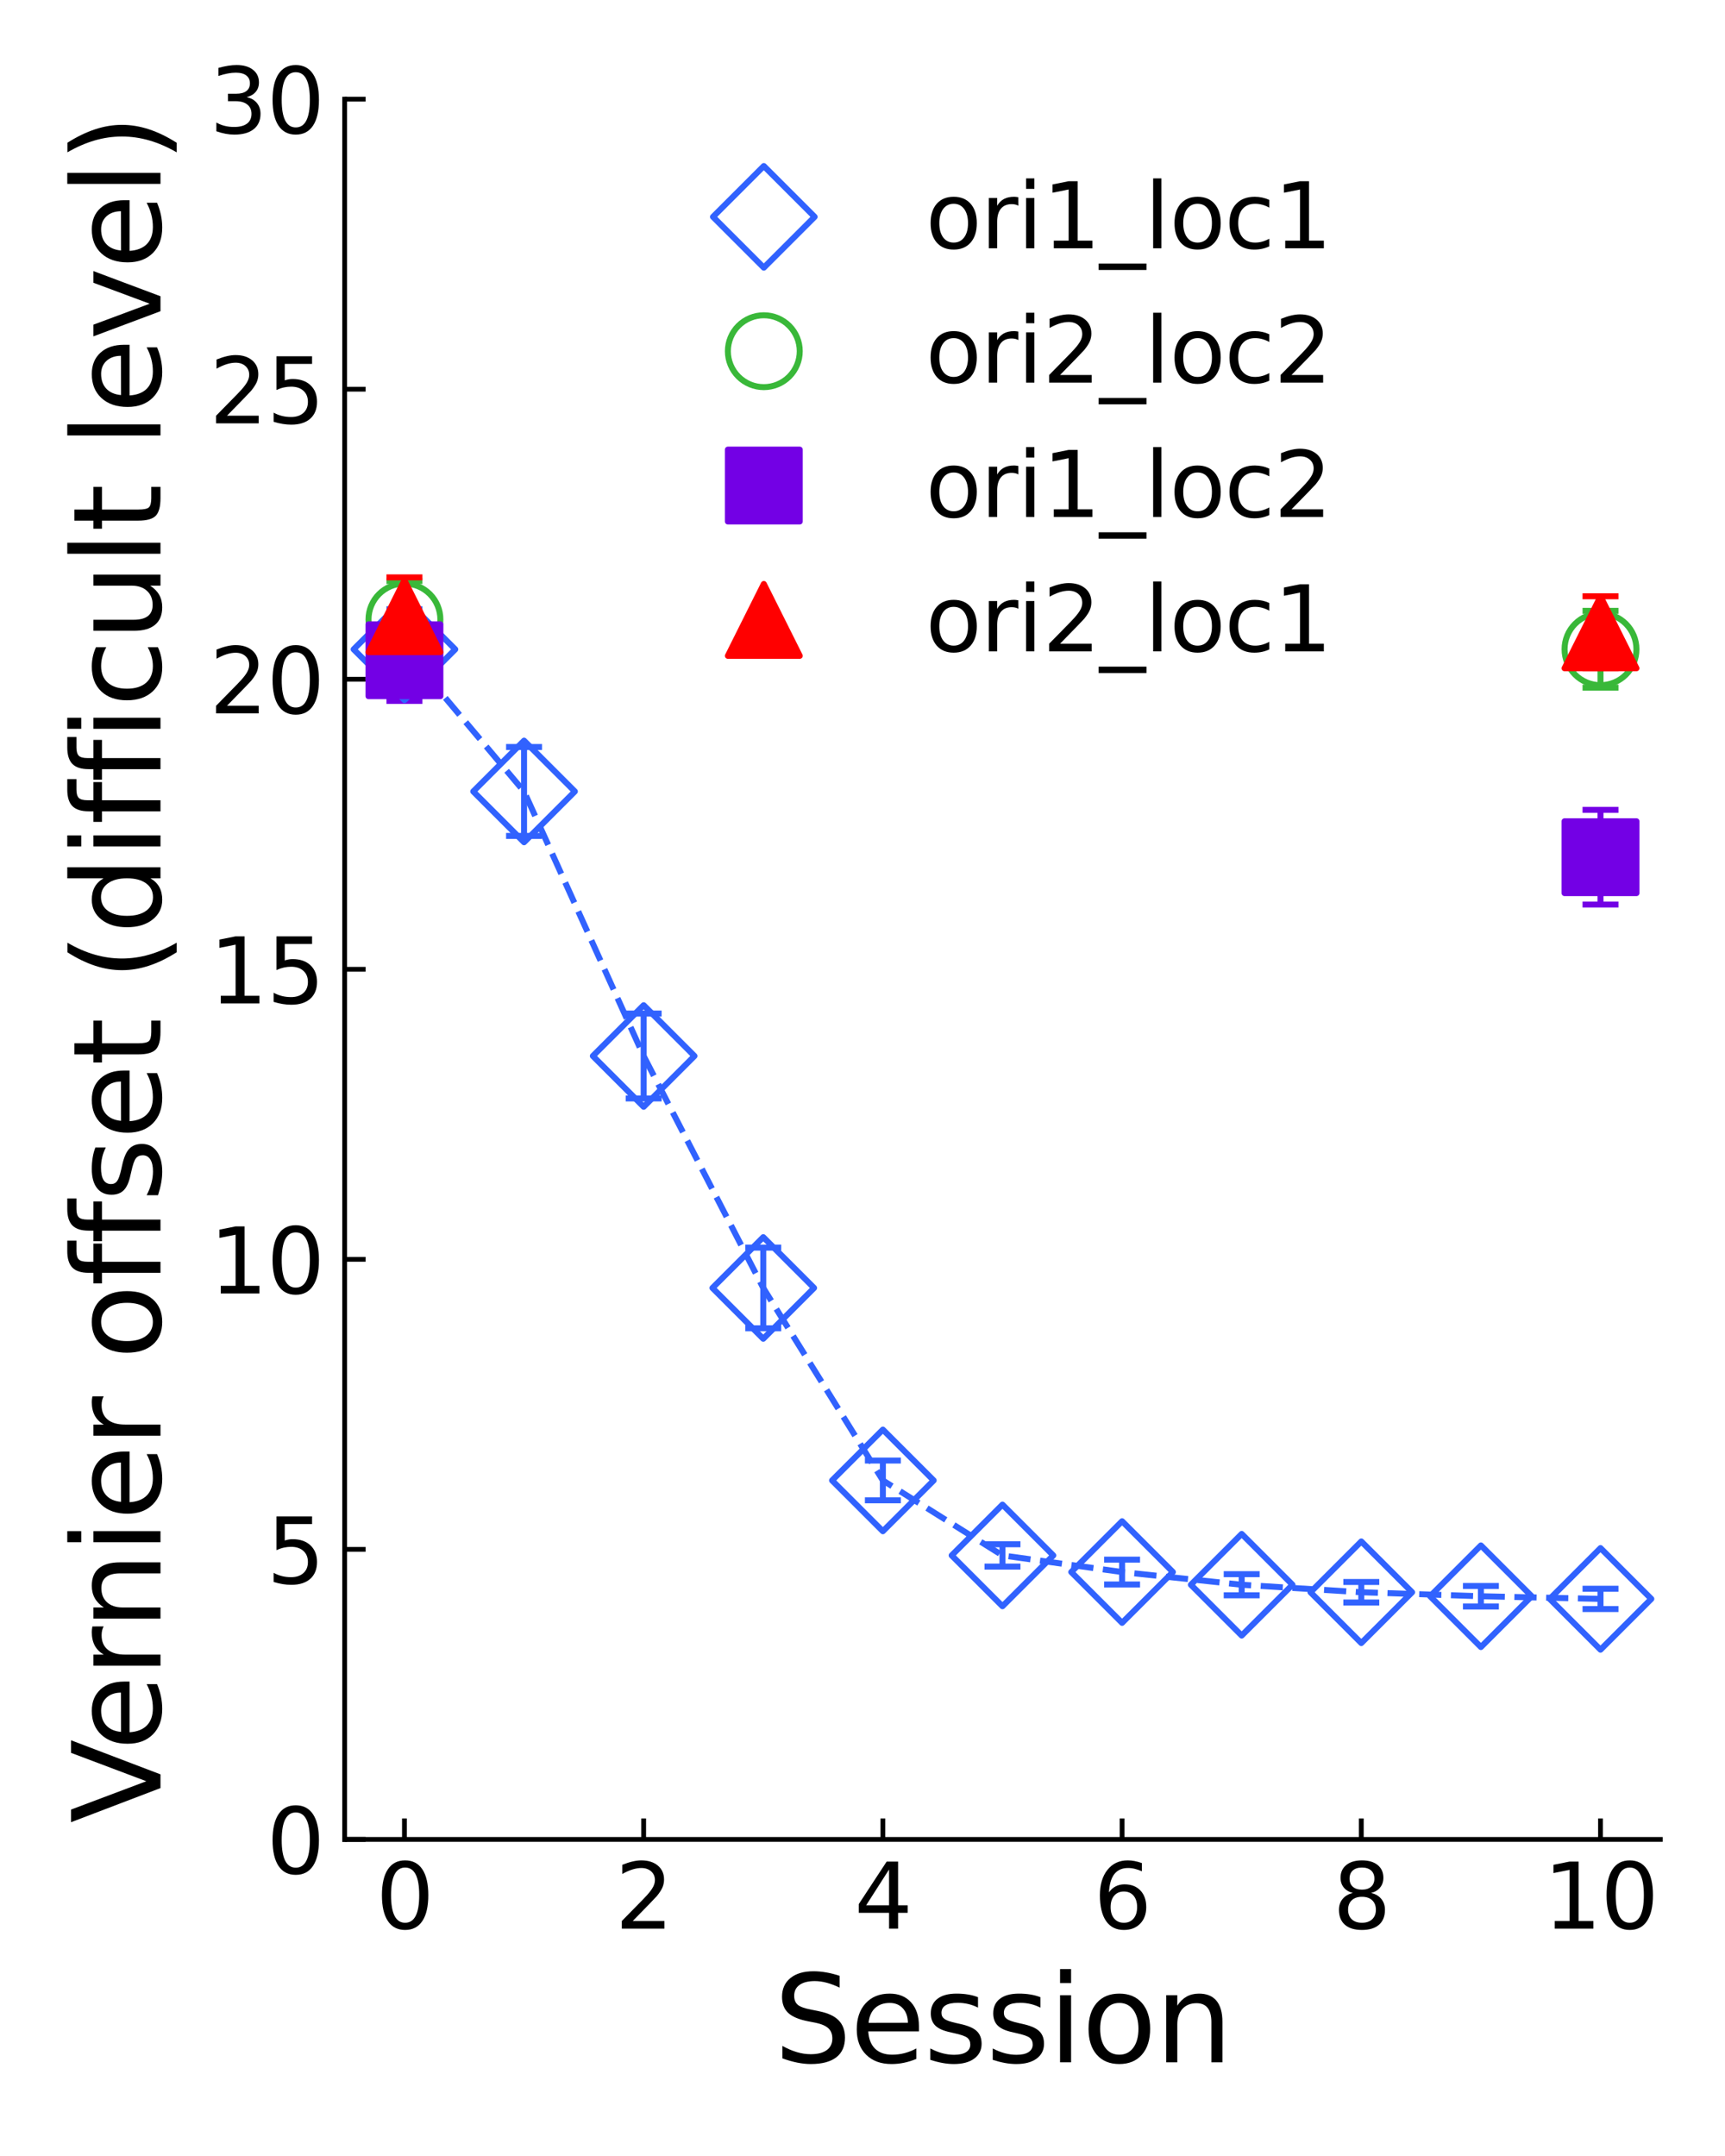 <?xml version="1.0" encoding="utf-8" standalone="no"?>
<!DOCTYPE svg PUBLIC "-//W3C//DTD SVG 1.1//EN"
  "http://www.w3.org/Graphics/SVG/1.1/DTD/svg11.dtd">
<svg xmlns:xlink="http://www.w3.org/1999/xlink" width="288pt" height="360pt" viewBox="0 0 288 360" xmlns="http://www.w3.org/2000/svg" version="1.1">
 <defs>
  <style type="text/css">*{stroke-linejoin: round; stroke-linecap: butt}</style>
 </defs>
 <g id="figure_1">
  <g id="patch_1">
   <path d="M 0 360 
L 288 360 
L 288 0 
L 0 0 
z
" style="fill: #ffffff"/>
  </g>
  <g id="axes_1">
   <g id="patch_2">
    <path d="M 57.54 307.14 
L 277.2 307.14 
L 277.2 16.56 
L 57.54 16.56 
z
" style="fill: #ffffff"/>
   </g>
   <g id="matplotlib.axis_1">
    <g id="xtick_1">
     <g id="line2d_1">
      <defs>
       <path id="m8a599b2b19" d="M 0 0 
L 0 -3.5 
" style="stroke: #000000; stroke-width: 0.8"/>
      </defs>
      <g>
       <use xlink:href="#m8a599b2b19" x="67.525" y="307.14" style="stroke: #000000; stroke-width: 0.8"/>
      </g>
     </g>
     <g id="text_1">
      <!-- 0 -->
      <g transform="translate(62.753 322.038) scale(0.15 -0.15)">
       <defs>
        <path id="DejaVuSans-30" d="M 2034 4250 
Q 1547 4250 1301 3770 
Q 1056 3291 1056 2328 
Q 1056 1369 1301 889 
Q 1547 409 2034 409 
Q 2525 409 2770 889 
Q 3016 1369 3016 2328 
Q 3016 3291 2770 3770 
Q 2525 4250 2034 4250 
z
M 2034 4750 
Q 2819 4750 3233 4129 
Q 3647 3509 3647 2328 
Q 3647 1150 3233 529 
Q 2819 -91 2034 -91 
Q 1250 -91 836 529 
Q 422 1150 422 2328 
Q 422 3509 836 4129 
Q 1250 4750 2034 4750 
z
" transform="scale(0.016)"/>
       </defs>
       <use xlink:href="#DejaVuSans-30"/>
      </g>
     </g>
    </g>
    <g id="xtick_2">
     <g id="line2d_2">
      <g>
       <use xlink:href="#m8a599b2b19" x="107.463" y="307.14" style="stroke: #000000; stroke-width: 0.8"/>
      </g>
     </g>
     <g id="text_2">
      <!-- 2 -->
      <g transform="translate(102.691 322.038) scale(0.15 -0.15)">
       <defs>
        <path id="DejaVuSans-32" d="M 1228 531 
L 3431 531 
L 3431 0 
L 469 0 
L 469 531 
Q 828 903 1448 1529 
Q 2069 2156 2228 2338 
Q 2531 2678 2651 2914 
Q 2772 3150 2772 3378 
Q 2772 3750 2511 3984 
Q 2250 4219 1831 4219 
Q 1534 4219 1204 4116 
Q 875 4013 500 3803 
L 500 4441 
Q 881 4594 1212 4672 
Q 1544 4750 1819 4750 
Q 2544 4750 2975 4387 
Q 3406 4025 3406 3419 
Q 3406 3131 3298 2873 
Q 3191 2616 2906 2266 
Q 2828 2175 2409 1742 
Q 1991 1309 1228 531 
z
" transform="scale(0.016)"/>
       </defs>
       <use xlink:href="#DejaVuSans-32"/>
      </g>
     </g>
    </g>
    <g id="xtick_3">
     <g id="line2d_3">
      <g>
       <use xlink:href="#m8a599b2b19" x="147.401" y="307.14" style="stroke: #000000; stroke-width: 0.8"/>
      </g>
     </g>
     <g id="text_3">
      <!-- 4 -->
      <g transform="translate(142.629 322.038) scale(0.15 -0.15)">
       <defs>
        <path id="DejaVuSans-34" d="M 2419 4116 
L 825 1625 
L 2419 1625 
L 2419 4116 
z
M 2253 4666 
L 3047 4666 
L 3047 1625 
L 3713 1625 
L 3713 1100 
L 3047 1100 
L 3047 0 
L 2419 0 
L 2419 1100 
L 313 1100 
L 313 1709 
L 2253 4666 
z
" transform="scale(0.016)"/>
       </defs>
       <use xlink:href="#DejaVuSans-34"/>
      </g>
     </g>
    </g>
    <g id="xtick_4">
     <g id="line2d_4">
      <g>
       <use xlink:href="#m8a599b2b19" x="187.339" y="307.14" style="stroke: #000000; stroke-width: 0.8"/>
      </g>
     </g>
     <g id="text_4">
      <!-- 6 -->
      <g transform="translate(182.567 322.038) scale(0.15 -0.15)">
       <defs>
        <path id="DejaVuSans-36" d="M 2113 2584 
Q 1688 2584 1439 2293 
Q 1191 2003 1191 1497 
Q 1191 994 1439 701 
Q 1688 409 2113 409 
Q 2538 409 2786 701 
Q 3034 994 3034 1497 
Q 3034 2003 2786 2293 
Q 2538 2584 2113 2584 
z
M 3366 4563 
L 3366 3988 
Q 3128 4100 2886 4159 
Q 2644 4219 2406 4219 
Q 1781 4219 1451 3797 
Q 1122 3375 1075 2522 
Q 1259 2794 1537 2939 
Q 1816 3084 2150 3084 
Q 2853 3084 3261 2657 
Q 3669 2231 3669 1497 
Q 3669 778 3244 343 
Q 2819 -91 2113 -91 
Q 1303 -91 875 529 
Q 447 1150 447 2328 
Q 447 3434 972 4092 
Q 1497 4750 2381 4750 
Q 2619 4750 2861 4703 
Q 3103 4656 3366 4563 
z
" transform="scale(0.016)"/>
       </defs>
       <use xlink:href="#DejaVuSans-36"/>
      </g>
     </g>
    </g>
    <g id="xtick_5">
     <g id="line2d_5">
      <g>
       <use xlink:href="#m8a599b2b19" x="227.277" y="307.14" style="stroke: #000000; stroke-width: 0.8"/>
      </g>
     </g>
     <g id="text_5">
      <!-- 8 -->
      <g transform="translate(222.505 322.038) scale(0.15 -0.15)">
       <defs>
        <path id="DejaVuSans-38" d="M 2034 2216 
Q 1584 2216 1326 1975 
Q 1069 1734 1069 1313 
Q 1069 891 1326 650 
Q 1584 409 2034 409 
Q 2484 409 2743 651 
Q 3003 894 3003 1313 
Q 3003 1734 2745 1975 
Q 2488 2216 2034 2216 
z
M 1403 2484 
Q 997 2584 770 2862 
Q 544 3141 544 3541 
Q 544 4100 942 4425 
Q 1341 4750 2034 4750 
Q 2731 4750 3128 4425 
Q 3525 4100 3525 3541 
Q 3525 3141 3298 2862 
Q 3072 2584 2669 2484 
Q 3125 2378 3379 2068 
Q 3634 1759 3634 1313 
Q 3634 634 3220 271 
Q 2806 -91 2034 -91 
Q 1263 -91 848 271 
Q 434 634 434 1313 
Q 434 1759 690 2068 
Q 947 2378 1403 2484 
z
M 1172 3481 
Q 1172 3119 1398 2916 
Q 1625 2713 2034 2713 
Q 2441 2713 2670 2916 
Q 2900 3119 2900 3481 
Q 2900 3844 2670 4047 
Q 2441 4250 2034 4250 
Q 1625 4250 1398 4047 
Q 1172 3844 1172 3481 
z
" transform="scale(0.016)"/>
       </defs>
       <use xlink:href="#DejaVuSans-38"/>
      </g>
     </g>
    </g>
    <g id="xtick_6">
     <g id="line2d_6">
      <g>
       <use xlink:href="#m8a599b2b19" x="267.215" y="307.14" style="stroke: #000000; stroke-width: 0.8"/>
      </g>
     </g>
     <g id="text_6">
      <!-- 10 -->
      <g transform="translate(257.672 322.038) scale(0.15 -0.15)">
       <defs>
        <path id="DejaVuSans-31" d="M 794 531 
L 1825 531 
L 1825 4091 
L 703 3866 
L 703 4441 
L 1819 4666 
L 2450 4666 
L 2450 531 
L 3481 531 
L 3481 0 
L 794 0 
L 794 531 
z
" transform="scale(0.016)"/>
       </defs>
       <use xlink:href="#DejaVuSans-31"/>
       <use xlink:href="#DejaVuSans-30" x="63.623"/>
      </g>
     </g>
    </g>
    <g id="text_7">
     <!-- Session -->
     <g transform="translate(129.215 344.354) scale(0.2 -0.2)">
      <defs>
       <path id="DejaVuSans-53" d="M 3425 4513 
L 3425 3897 
Q 3066 4069 2747 4153 
Q 2428 4238 2131 4238 
Q 1616 4238 1336 4038 
Q 1056 3838 1056 3469 
Q 1056 3159 1242 3001 
Q 1428 2844 1947 2747 
L 2328 2669 
Q 3034 2534 3370 2195 
Q 3706 1856 3706 1288 
Q 3706 609 3251 259 
Q 2797 -91 1919 -91 
Q 1588 -91 1214 -16 
Q 841 59 441 206 
L 441 856 
Q 825 641 1194 531 
Q 1563 422 1919 422 
Q 2459 422 2753 634 
Q 3047 847 3047 1241 
Q 3047 1584 2836 1778 
Q 2625 1972 2144 2069 
L 1759 2144 
Q 1053 2284 737 2584 
Q 422 2884 422 3419 
Q 422 4038 858 4394 
Q 1294 4750 2059 4750 
Q 2388 4750 2728 4690 
Q 3069 4631 3425 4513 
z
" transform="scale(0.016)"/>
       <path id="DejaVuSans-65" d="M 3597 1894 
L 3597 1613 
L 953 1613 
Q 991 1019 1311 708 
Q 1631 397 2203 397 
Q 2534 397 2845 478 
Q 3156 559 3463 722 
L 3463 178 
Q 3153 47 2828 -22 
Q 2503 -91 2169 -91 
Q 1331 -91 842 396 
Q 353 884 353 1716 
Q 353 2575 817 3079 
Q 1281 3584 2069 3584 
Q 2775 3584 3186 3129 
Q 3597 2675 3597 1894 
z
M 3022 2063 
Q 3016 2534 2758 2815 
Q 2500 3097 2075 3097 
Q 1594 3097 1305 2825 
Q 1016 2553 972 2059 
L 3022 2063 
z
" transform="scale(0.016)"/>
       <path id="DejaVuSans-73" d="M 2834 3397 
L 2834 2853 
Q 2591 2978 2328 3040 
Q 2066 3103 1784 3103 
Q 1356 3103 1142 2972 
Q 928 2841 928 2578 
Q 928 2378 1081 2264 
Q 1234 2150 1697 2047 
L 1894 2003 
Q 2506 1872 2764 1633 
Q 3022 1394 3022 966 
Q 3022 478 2636 193 
Q 2250 -91 1575 -91 
Q 1294 -91 989 -36 
Q 684 19 347 128 
L 347 722 
Q 666 556 975 473 
Q 1284 391 1588 391 
Q 1994 391 2212 530 
Q 2431 669 2431 922 
Q 2431 1156 2273 1281 
Q 2116 1406 1581 1522 
L 1381 1569 
Q 847 1681 609 1914 
Q 372 2147 372 2553 
Q 372 3047 722 3315 
Q 1072 3584 1716 3584 
Q 2034 3584 2315 3537 
Q 2597 3491 2834 3397 
z
" transform="scale(0.016)"/>
       <path id="DejaVuSans-69" d="M 603 3500 
L 1178 3500 
L 1178 0 
L 603 0 
L 603 3500 
z
M 603 4863 
L 1178 4863 
L 1178 4134 
L 603 4134 
L 603 4863 
z
" transform="scale(0.016)"/>
       <path id="DejaVuSans-6f" d="M 1959 3097 
Q 1497 3097 1228 2736 
Q 959 2375 959 1747 
Q 959 1119 1226 758 
Q 1494 397 1959 397 
Q 2419 397 2687 759 
Q 2956 1122 2956 1747 
Q 2956 2369 2687 2733 
Q 2419 3097 1959 3097 
z
M 1959 3584 
Q 2709 3584 3137 3096 
Q 3566 2609 3566 1747 
Q 3566 888 3137 398 
Q 2709 -91 1959 -91 
Q 1206 -91 779 398 
Q 353 888 353 1747 
Q 353 2609 779 3096 
Q 1206 3584 1959 3584 
z
" transform="scale(0.016)"/>
       <path id="DejaVuSans-6e" d="M 3513 2113 
L 3513 0 
L 2938 0 
L 2938 2094 
Q 2938 2591 2744 2837 
Q 2550 3084 2163 3084 
Q 1697 3084 1428 2787 
Q 1159 2491 1159 1978 
L 1159 0 
L 581 0 
L 581 3500 
L 1159 3500 
L 1159 2956 
Q 1366 3272 1645 3428 
Q 1925 3584 2291 3584 
Q 2894 3584 3203 3211 
Q 3513 2838 3513 2113 
z
" transform="scale(0.016)"/>
      </defs>
      <use xlink:href="#DejaVuSans-53"/>
      <use xlink:href="#DejaVuSans-65" x="63.477"/>
      <use xlink:href="#DejaVuSans-73" x="125"/>
      <use xlink:href="#DejaVuSans-73" x="177.1"/>
      <use xlink:href="#DejaVuSans-69" x="229.199"/>
      <use xlink:href="#DejaVuSans-6f" x="256.982"/>
      <use xlink:href="#DejaVuSans-6e" x="318.164"/>
     </g>
    </g>
   </g>
   <g id="matplotlib.axis_2">
    <g id="ytick_1">
     <g id="line2d_7">
      <defs>
       <path id="m8c034e1dd8" d="M 0 0 
L 3.5 0 
" style="stroke: #000000; stroke-width: 0.8"/>
      </defs>
      <g>
       <use xlink:href="#m8c034e1dd8" x="57.54" y="307.14" style="stroke: #000000; stroke-width: 0.8"/>
      </g>
     </g>
     <g id="text_8">
      <!-- 0 -->
      <g transform="translate(44.496 312.839) scale(0.15 -0.15)">
       <use xlink:href="#DejaVuSans-30"/>
      </g>
     </g>
    </g>
    <g id="ytick_2">
     <g id="line2d_8">
      <g>
       <use xlink:href="#m8c034e1dd8" x="57.54" y="258.71" style="stroke: #000000; stroke-width: 0.8"/>
      </g>
     </g>
     <g id="text_9">
      <!-- 5 -->
      <g transform="translate(44.496 264.409) scale(0.15 -0.15)">
       <defs>
        <path id="DejaVuSans-35" d="M 691 4666 
L 3169 4666 
L 3169 4134 
L 1269 4134 
L 1269 2991 
Q 1406 3038 1543 3061 
Q 1681 3084 1819 3084 
Q 2600 3084 3056 2656 
Q 3513 2228 3513 1497 
Q 3513 744 3044 326 
Q 2575 -91 1722 -91 
Q 1428 -91 1123 -41 
Q 819 9 494 109 
L 494 744 
Q 775 591 1075 516 
Q 1375 441 1709 441 
Q 2250 441 2565 725 
Q 2881 1009 2881 1497 
Q 2881 1984 2565 2268 
Q 2250 2553 1709 2553 
Q 1456 2553 1204 2497 
Q 953 2441 691 2322 
L 691 4666 
z
" transform="scale(0.016)"/>
       </defs>
       <use xlink:href="#DejaVuSans-35"/>
      </g>
     </g>
    </g>
    <g id="ytick_3">
     <g id="line2d_9">
      <g>
       <use xlink:href="#m8c034e1dd8" x="57.54" y="210.28" style="stroke: #000000; stroke-width: 0.8"/>
      </g>
     </g>
     <g id="text_10">
      <!-- 10 -->
      <g transform="translate(34.953 215.979) scale(0.15 -0.15)">
       <use xlink:href="#DejaVuSans-31"/>
       <use xlink:href="#DejaVuSans-30" x="63.623"/>
      </g>
     </g>
    </g>
    <g id="ytick_4">
     <g id="line2d_10">
      <g>
       <use xlink:href="#m8c034e1dd8" x="57.54" y="161.85" style="stroke: #000000; stroke-width: 0.8"/>
      </g>
     </g>
     <g id="text_11">
      <!-- 15 -->
      <g transform="translate(34.953 167.549) scale(0.15 -0.15)">
       <use xlink:href="#DejaVuSans-31"/>
       <use xlink:href="#DejaVuSans-35" x="63.623"/>
      </g>
     </g>
    </g>
    <g id="ytick_5">
     <g id="line2d_11">
      <g>
       <use xlink:href="#m8c034e1dd8" x="57.54" y="113.42" style="stroke: #000000; stroke-width: 0.8"/>
      </g>
     </g>
     <g id="text_12">
      <!-- 20 -->
      <g transform="translate(34.953 119.119) scale(0.15 -0.15)">
       <use xlink:href="#DejaVuSans-32"/>
       <use xlink:href="#DejaVuSans-30" x="63.623"/>
      </g>
     </g>
    </g>
    <g id="ytick_6">
     <g id="line2d_12">
      <g>
       <use xlink:href="#m8c034e1dd8" x="57.54" y="64.99" style="stroke: #000000; stroke-width: 0.8"/>
      </g>
     </g>
     <g id="text_13">
      <!-- 25 -->
      <g transform="translate(34.953 70.689) scale(0.15 -0.15)">
       <use xlink:href="#DejaVuSans-32"/>
       <use xlink:href="#DejaVuSans-35" x="63.623"/>
      </g>
     </g>
    </g>
    <g id="ytick_7">
     <g id="line2d_13">
      <g>
       <use xlink:href="#m8c034e1dd8" x="57.54" y="16.56" style="stroke: #000000; stroke-width: 0.8"/>
      </g>
     </g>
     <g id="text_14">
      <!-- 30 -->
      <g transform="translate(34.953 22.259) scale(0.15 -0.15)">
       <defs>
        <path id="DejaVuSans-33" d="M 2597 2516 
Q 3050 2419 3304 2112 
Q 3559 1806 3559 1356 
Q 3559 666 3084 287 
Q 2609 -91 1734 -91 
Q 1441 -91 1130 -33 
Q 819 25 488 141 
L 488 750 
Q 750 597 1062 519 
Q 1375 441 1716 441 
Q 2309 441 2620 675 
Q 2931 909 2931 1356 
Q 2931 1769 2642 2001 
Q 2353 2234 1838 2234 
L 1294 2234 
L 1294 2753 
L 1863 2753 
Q 2328 2753 2575 2939 
Q 2822 3125 2822 3475 
Q 2822 3834 2567 4026 
Q 2313 4219 1838 4219 
Q 1578 4219 1281 4162 
Q 984 4106 628 3988 
L 628 4550 
Q 988 4650 1302 4700 
Q 1616 4750 1894 4750 
Q 2613 4750 3031 4423 
Q 3450 4097 3450 3541 
Q 3450 3153 3228 2886 
Q 3006 2619 2597 2516 
z
" transform="scale(0.016)"/>
       </defs>
       <use xlink:href="#DejaVuSans-33"/>
       <use xlink:href="#DejaVuSans-30" x="63.623"/>
      </g>
     </g>
    </g>
    <g id="text_15">
     <!-- Vernier offset (difficult level) -->
     <g transform="translate(26.793 304.425) rotate(-90) scale(0.2 -0.2)">
      <defs>
       <path id="DejaVuSans-56" d="M 1831 0 
L 50 4666 
L 709 4666 
L 2188 738 
L 3669 4666 
L 4325 4666 
L 2547 0 
L 1831 0 
z
" transform="scale(0.016)"/>
       <path id="DejaVuSans-72" d="M 2631 2963 
Q 2534 3019 2420 3045 
Q 2306 3072 2169 3072 
Q 1681 3072 1420 2755 
Q 1159 2438 1159 1844 
L 1159 0 
L 581 0 
L 581 3500 
L 1159 3500 
L 1159 2956 
Q 1341 3275 1631 3429 
Q 1922 3584 2338 3584 
Q 2397 3584 2469 3576 
Q 2541 3569 2628 3553 
L 2631 2963 
z
" transform="scale(0.016)"/>
       <path id="DejaVuSans-20" transform="scale(0.016)"/>
       <path id="DejaVuSans-66" d="M 2375 4863 
L 2375 4384 
L 1825 4384 
Q 1516 4384 1395 4259 
Q 1275 4134 1275 3809 
L 1275 3500 
L 2222 3500 
L 2222 3053 
L 1275 3053 
L 1275 0 
L 697 0 
L 697 3053 
L 147 3053 
L 147 3500 
L 697 3500 
L 697 3744 
Q 697 4328 969 4595 
Q 1241 4863 1831 4863 
L 2375 4863 
z
" transform="scale(0.016)"/>
       <path id="DejaVuSans-74" d="M 1172 4494 
L 1172 3500 
L 2356 3500 
L 2356 3053 
L 1172 3053 
L 1172 1153 
Q 1172 725 1289 603 
Q 1406 481 1766 481 
L 2356 481 
L 2356 0 
L 1766 0 
Q 1100 0 847 248 
Q 594 497 594 1153 
L 594 3053 
L 172 3053 
L 172 3500 
L 594 3500 
L 594 4494 
L 1172 4494 
z
" transform="scale(0.016)"/>
       <path id="DejaVuSans-28" d="M 1984 4856 
Q 1566 4138 1362 3434 
Q 1159 2731 1159 2009 
Q 1159 1288 1364 580 
Q 1569 -128 1984 -844 
L 1484 -844 
Q 1016 -109 783 600 
Q 550 1309 550 2009 
Q 550 2706 781 3412 
Q 1013 4119 1484 4856 
L 1984 4856 
z
" transform="scale(0.016)"/>
       <path id="DejaVuSans-64" d="M 2906 2969 
L 2906 4863 
L 3481 4863 
L 3481 0 
L 2906 0 
L 2906 525 
Q 2725 213 2448 61 
Q 2172 -91 1784 -91 
Q 1150 -91 751 415 
Q 353 922 353 1747 
Q 353 2572 751 3078 
Q 1150 3584 1784 3584 
Q 2172 3584 2448 3432 
Q 2725 3281 2906 2969 
z
M 947 1747 
Q 947 1113 1208 752 
Q 1469 391 1925 391 
Q 2381 391 2643 752 
Q 2906 1113 2906 1747 
Q 2906 2381 2643 2742 
Q 2381 3103 1925 3103 
Q 1469 3103 1208 2742 
Q 947 2381 947 1747 
z
" transform="scale(0.016)"/>
       <path id="DejaVuSans-63" d="M 3122 3366 
L 3122 2828 
Q 2878 2963 2633 3030 
Q 2388 3097 2138 3097 
Q 1578 3097 1268 2742 
Q 959 2388 959 1747 
Q 959 1106 1268 751 
Q 1578 397 2138 397 
Q 2388 397 2633 464 
Q 2878 531 3122 666 
L 3122 134 
Q 2881 22 2623 -34 
Q 2366 -91 2075 -91 
Q 1284 -91 818 406 
Q 353 903 353 1747 
Q 353 2603 823 3093 
Q 1294 3584 2113 3584 
Q 2378 3584 2631 3529 
Q 2884 3475 3122 3366 
z
" transform="scale(0.016)"/>
       <path id="DejaVuSans-75" d="M 544 1381 
L 544 3500 
L 1119 3500 
L 1119 1403 
Q 1119 906 1312 657 
Q 1506 409 1894 409 
Q 2359 409 2629 706 
Q 2900 1003 2900 1516 
L 2900 3500 
L 3475 3500 
L 3475 0 
L 2900 0 
L 2900 538 
Q 2691 219 2414 64 
Q 2138 -91 1772 -91 
Q 1169 -91 856 284 
Q 544 659 544 1381 
z
M 1991 3584 
L 1991 3584 
z
" transform="scale(0.016)"/>
       <path id="DejaVuSans-6c" d="M 603 4863 
L 1178 4863 
L 1178 0 
L 603 0 
L 603 4863 
z
" transform="scale(0.016)"/>
       <path id="DejaVuSans-76" d="M 191 3500 
L 800 3500 
L 1894 563 
L 2988 3500 
L 3597 3500 
L 2284 0 
L 1503 0 
L 191 3500 
z
" transform="scale(0.016)"/>
       <path id="DejaVuSans-29" d="M 513 4856 
L 1013 4856 
Q 1481 4119 1714 3412 
Q 1947 2706 1947 2009 
Q 1947 1309 1714 600 
Q 1481 -109 1013 -844 
L 513 -844 
Q 928 -128 1133 580 
Q 1338 1288 1338 2009 
Q 1338 2731 1133 3434 
Q 928 4138 513 4856 
z
" transform="scale(0.016)"/>
      </defs>
      <use xlink:href="#DejaVuSans-56"/>
      <use xlink:href="#DejaVuSans-65" x="60.658"/>
      <use xlink:href="#DejaVuSans-72" x="122.182"/>
      <use xlink:href="#DejaVuSans-6e" x="161.545"/>
      <use xlink:href="#DejaVuSans-69" x="224.924"/>
      <use xlink:href="#DejaVuSans-65" x="252.707"/>
      <use xlink:href="#DejaVuSans-72" x="314.23"/>
      <use xlink:href="#DejaVuSans-20" x="355.344"/>
      <use xlink:href="#DejaVuSans-6f" x="387.131"/>
      <use xlink:href="#DejaVuSans-66" x="448.312"/>
      <use xlink:href="#DejaVuSans-66" x="483.518"/>
      <use xlink:href="#DejaVuSans-73" x="518.723"/>
      <use xlink:href="#DejaVuSans-65" x="570.822"/>
      <use xlink:href="#DejaVuSans-74" x="632.346"/>
      <use xlink:href="#DejaVuSans-20" x="671.555"/>
      <use xlink:href="#DejaVuSans-28" x="703.342"/>
      <use xlink:href="#DejaVuSans-64" x="742.355"/>
      <use xlink:href="#DejaVuSans-69" x="805.832"/>
      <use xlink:href="#DejaVuSans-66" x="833.615"/>
      <use xlink:href="#DejaVuSans-66" x="868.82"/>
      <use xlink:href="#DejaVuSans-69" x="904.025"/>
      <use xlink:href="#DejaVuSans-63" x="931.809"/>
      <use xlink:href="#DejaVuSans-75" x="986.789"/>
      <use xlink:href="#DejaVuSans-6c" x="1050.168"/>
      <use xlink:href="#DejaVuSans-74" x="1077.951"/>
      <use xlink:href="#DejaVuSans-20" x="1117.16"/>
      <use xlink:href="#DejaVuSans-6c" x="1148.947"/>
      <use xlink:href="#DejaVuSans-65" x="1176.73"/>
      <use xlink:href="#DejaVuSans-76" x="1238.254"/>
      <use xlink:href="#DejaVuSans-65" x="1297.434"/>
      <use xlink:href="#DejaVuSans-6c" x="1358.957"/>
      <use xlink:href="#DejaVuSans-29" x="1386.74"/>
     </g>
    </g>
   </g>
   <g id="line2d_14">
    <defs>
     <path id="mce419e0cfa" d="M -0 8.485 
L 8.485 0 
L 0 -8.485 
L -8.485 -0 
z
" style="stroke: #3162fe; stroke-linejoin: miter"/>
    </defs>
    <g clip-path="url(#p31c638ea38)"/>
   </g>
   <g id="line2d_15">
    <defs>
     <path id="mb8d61d609f" d="M 0 6 
C 1.591 6 3.117 5.368 4.243 4.243 
C 5.368 3.117 6 1.591 6 0 
C 6 -1.591 5.368 -3.117 4.243 -4.243 
C 3.117 -5.368 1.591 -6 0 -6 
C -1.591 -6 -3.117 -5.368 -4.243 -4.243 
C -5.368 -3.117 -6 -1.591 -6 0 
C -6 1.591 -5.368 3.117 -4.243 4.243 
C -3.117 5.368 -1.591 6 0 6 
z
" style="stroke: #39b839"/>
    </defs>
    <g clip-path="url(#p31c638ea38)"/>
   </g>
   <g id="line2d_16">
    <defs>
     <path id="mf9bbbe12e4" d="M -6 6 
L 6 6 
L 6 -6 
L -6 -6 
z
" style="stroke: #7300e5; stroke-linejoin: miter"/>
    </defs>
    <g clip-path="url(#p31c638ea38)"/>
   </g>
   <g id="line2d_17">
    <defs>
     <path id="mce1b7f33dd" d="M 0 -6 
L -6 6 
L 6 6 
z
" style="stroke: #ff0000; stroke-linejoin: miter"/>
    </defs>
    <g clip-path="url(#p31c638ea38)"/>
   </g>
   <g id="LineCollection_1">
    <path d="M 67.525 115.115 
L 67.525 101.728 
" clip-path="url(#p31c638ea38)" style="fill: none; stroke: #3162fe"/>
    <path d="M 87.494 139.576 
L 87.494 124.734 
" clip-path="url(#p31c638ea38)" style="fill: none; stroke: #3162fe"/>
    <path d="M 107.463 183.414 
L 107.463 169.24 
" clip-path="url(#p31c638ea38)" style="fill: none; stroke: #3162fe"/>
    <path d="M 127.432 221.79 
L 127.432 208.326 
" clip-path="url(#p31c638ea38)" style="fill: none; stroke: #3162fe"/>
    <path d="M 147.401 250.515 
L 147.401 243.88 
" clip-path="url(#p31c638ea38)" style="fill: none; stroke: #3162fe"/>
    <path d="M 167.37 261.585 
L 167.37 257.853 
" clip-path="url(#p31c638ea38)" style="fill: none; stroke: #3162fe"/>
    <path d="M 187.339 264.567 
L 187.339 260.419 
" clip-path="url(#p31c638ea38)" style="fill: none; stroke: #3162fe"/>
    <path d="M 207.308 266.378 
L 207.308 262.851 
" clip-path="url(#p31c638ea38)" style="fill: none; stroke: #3162fe"/>
    <path d="M 227.277 267.582 
L 227.277 264.152 
" clip-path="url(#p31c638ea38)" style="fill: none; stroke: #3162fe"/>
    <path d="M 247.246 268.25 
L 247.246 264.819 
" clip-path="url(#p31c638ea38)" style="fill: none; stroke: #3162fe"/>
    <path d="M 267.215 268.667 
L 267.215 265.286 
" clip-path="url(#p31c638ea38)" style="fill: none; stroke: #3162fe"/>
   </g>
   <g id="line2d_18">
    <defs>
     <path id="m8b8b806283" d="M 3 0 
L -3 -0 
" style="stroke: #3162fe"/>
    </defs>
    <g clip-path="url(#p31c638ea38)">
     <use xlink:href="#m8b8b806283" x="67.525" y="115.115" style="fill: #3162fe; stroke: #3162fe"/>
     <use xlink:href="#m8b8b806283" x="87.494" y="139.576" style="fill: #3162fe; stroke: #3162fe"/>
     <use xlink:href="#m8b8b806283" x="107.463" y="183.414" style="fill: #3162fe; stroke: #3162fe"/>
     <use xlink:href="#m8b8b806283" x="127.432" y="221.79" style="fill: #3162fe; stroke: #3162fe"/>
     <use xlink:href="#m8b8b806283" x="147.401" y="250.515" style="fill: #3162fe; stroke: #3162fe"/>
     <use xlink:href="#m8b8b806283" x="167.37" y="261.585" style="fill: #3162fe; stroke: #3162fe"/>
     <use xlink:href="#m8b8b806283" x="187.339" y="264.567" style="fill: #3162fe; stroke: #3162fe"/>
     <use xlink:href="#m8b8b806283" x="207.308" y="266.378" style="fill: #3162fe; stroke: #3162fe"/>
     <use xlink:href="#m8b8b806283" x="227.277" y="267.582" style="fill: #3162fe; stroke: #3162fe"/>
     <use xlink:href="#m8b8b806283" x="247.246" y="268.25" style="fill: #3162fe; stroke: #3162fe"/>
     <use xlink:href="#m8b8b806283" x="267.215" y="268.667" style="fill: #3162fe; stroke: #3162fe"/>
    </g>
   </g>
   <g id="line2d_19">
    <g clip-path="url(#p31c638ea38)">
     <use xlink:href="#m8b8b806283" x="67.525" y="101.728" style="fill: #3162fe; stroke: #3162fe"/>
     <use xlink:href="#m8b8b806283" x="87.494" y="124.734" style="fill: #3162fe; stroke: #3162fe"/>
     <use xlink:href="#m8b8b806283" x="107.463" y="169.24" style="fill: #3162fe; stroke: #3162fe"/>
     <use xlink:href="#m8b8b806283" x="127.432" y="208.326" style="fill: #3162fe; stroke: #3162fe"/>
     <use xlink:href="#m8b8b806283" x="147.401" y="243.88" style="fill: #3162fe; stroke: #3162fe"/>
     <use xlink:href="#m8b8b806283" x="167.37" y="257.853" style="fill: #3162fe; stroke: #3162fe"/>
     <use xlink:href="#m8b8b806283" x="187.339" y="260.419" style="fill: #3162fe; stroke: #3162fe"/>
     <use xlink:href="#m8b8b806283" x="207.308" y="262.851" style="fill: #3162fe; stroke: #3162fe"/>
     <use xlink:href="#m8b8b806283" x="227.277" y="264.152" style="fill: #3162fe; stroke: #3162fe"/>
     <use xlink:href="#m8b8b806283" x="247.246" y="264.819" style="fill: #3162fe; stroke: #3162fe"/>
     <use xlink:href="#m8b8b806283" x="267.215" y="265.286" style="fill: #3162fe; stroke: #3162fe"/>
    </g>
   </g>
   <g id="LineCollection_2">
    <path d="M 67.525 109.867 
L 67.525 97.015 
" clip-path="url(#p31c638ea38)" style="fill: none; stroke: #39b839"/>
   </g>
   <g id="line2d_20">
    <defs>
     <path id="m5f2f0a2438" d="M 3 0 
L -3 -0 
" style="stroke: #39b839"/>
    </defs>
    <g clip-path="url(#p31c638ea38)">
     <use xlink:href="#m5f2f0a2438" x="67.525" y="109.867" style="fill: #39b839; stroke: #39b839"/>
    </g>
   </g>
   <g id="line2d_21">
    <g clip-path="url(#p31c638ea38)">
     <use xlink:href="#m5f2f0a2438" x="67.525" y="97.015" style="fill: #39b839; stroke: #39b839"/>
    </g>
   </g>
   <g id="LineCollection_3">
    <path d="M 267.215 114.819 
L 267.215 102.002 
" clip-path="url(#p31c638ea38)" style="fill: none; stroke: #39b839"/>
   </g>
   <g id="line2d_22">
    <g clip-path="url(#p31c638ea38)">
     <use xlink:href="#m5f2f0a2438" x="267.215" y="114.819" style="fill: #39b839; stroke: #39b839"/>
    </g>
   </g>
   <g id="line2d_23">
    <g clip-path="url(#p31c638ea38)">
     <use xlink:href="#m5f2f0a2438" x="267.215" y="102.002" style="fill: #39b839; stroke: #39b839"/>
    </g>
   </g>
   <g id="LineCollection_4">
    <path d="M 67.525 117.033 
L 67.525 103.459 
" clip-path="url(#p31c638ea38)" style="fill: none; stroke: #7300e5"/>
   </g>
   <g id="line2d_24">
    <defs>
     <path id="m3afb943248" d="M 3 0 
L -3 -0 
" style="stroke: #7300e5"/>
    </defs>
    <g clip-path="url(#p31c638ea38)">
     <use xlink:href="#m3afb943248" x="67.525" y="117.033" style="fill: #7300e5; stroke: #7300e5"/>
    </g>
   </g>
   <g id="line2d_25">
    <g clip-path="url(#p31c638ea38)">
     <use xlink:href="#m3afb943248" x="67.525" y="103.459" style="fill: #7300e5; stroke: #7300e5"/>
    </g>
   </g>
   <g id="LineCollection_5">
    <path d="M 267.215 151.032 
L 267.215 135.23 
" clip-path="url(#p31c638ea38)" style="fill: none; stroke: #7300e5"/>
   </g>
   <g id="line2d_26">
    <g clip-path="url(#p31c638ea38)">
     <use xlink:href="#m3afb943248" x="267.215" y="151.032" style="fill: #7300e5; stroke: #7300e5"/>
    </g>
   </g>
   <g id="line2d_27">
    <g clip-path="url(#p31c638ea38)">
     <use xlink:href="#m3afb943248" x="267.215" y="135.23" style="fill: #7300e5; stroke: #7300e5"/>
    </g>
   </g>
   <g id="LineCollection_6">
    <path d="M 67.525 109.38 
L 67.525 96.405 
" clip-path="url(#p31c638ea38)" style="fill: none; stroke: #ff0000"/>
   </g>
   <g id="line2d_28">
    <defs>
     <path id="m603e388d9c" d="M 3 0 
L -3 -0 
" style="stroke: #ff0000"/>
    </defs>
    <g clip-path="url(#p31c638ea38)">
     <use xlink:href="#m603e388d9c" x="67.525" y="109.38" style="fill: #ff0000; stroke: #ff0000"/>
    </g>
   </g>
   <g id="line2d_29">
    <g clip-path="url(#p31c638ea38)">
     <use xlink:href="#m603e388d9c" x="67.525" y="96.405" style="fill: #ff0000; stroke: #ff0000"/>
    </g>
   </g>
   <g id="LineCollection_7">
    <path d="M 267.215 111.604 
L 267.215 99.562 
" clip-path="url(#p31c638ea38)" style="fill: none; stroke: #ff0000"/>
   </g>
   <g id="line2d_30">
    <g clip-path="url(#p31c638ea38)">
     <use xlink:href="#m603e388d9c" x="267.215" y="111.604" style="fill: #ff0000; stroke: #ff0000"/>
    </g>
   </g>
   <g id="line2d_31">
    <g clip-path="url(#p31c638ea38)">
     <use xlink:href="#m603e388d9c" x="267.215" y="99.562" style="fill: #ff0000; stroke: #ff0000"/>
    </g>
   </g>
   <g id="line2d_32">
    <path d="M 67.525 108.422 
L 87.494 132.155 
L 107.463 176.327 
L 127.432 215.058 
L 147.401 247.197 
L 167.37 259.719 
L 187.339 262.493 
L 207.308 264.615 
L 227.277 265.867 
L 247.246 266.534 
L 267.215 266.977 
" clip-path="url(#p31c638ea38)" style="fill: none; stroke-dasharray: 3.7,1.6; stroke-dashoffset: 0; stroke: #3162fe"/>
    <g clip-path="url(#p31c638ea38)">
     <use xlink:href="#mce419e0cfa" x="67.525" y="108.422" style="fill-opacity: 0; stroke: #3162fe; stroke-linejoin: miter"/>
     <use xlink:href="#mce419e0cfa" x="87.494" y="132.155" style="fill-opacity: 0; stroke: #3162fe; stroke-linejoin: miter"/>
     <use xlink:href="#mce419e0cfa" x="107.463" y="176.327" style="fill-opacity: 0; stroke: #3162fe; stroke-linejoin: miter"/>
     <use xlink:href="#mce419e0cfa" x="127.432" y="215.058" style="fill-opacity: 0; stroke: #3162fe; stroke-linejoin: miter"/>
     <use xlink:href="#mce419e0cfa" x="147.401" y="247.197" style="fill-opacity: 0; stroke: #3162fe; stroke-linejoin: miter"/>
     <use xlink:href="#mce419e0cfa" x="167.37" y="259.719" style="fill-opacity: 0; stroke: #3162fe; stroke-linejoin: miter"/>
     <use xlink:href="#mce419e0cfa" x="187.339" y="262.493" style="fill-opacity: 0; stroke: #3162fe; stroke-linejoin: miter"/>
     <use xlink:href="#mce419e0cfa" x="207.308" y="264.615" style="fill-opacity: 0; stroke: #3162fe; stroke-linejoin: miter"/>
     <use xlink:href="#mce419e0cfa" x="227.277" y="265.867" style="fill-opacity: 0; stroke: #3162fe; stroke-linejoin: miter"/>
     <use xlink:href="#mce419e0cfa" x="247.246" y="266.534" style="fill-opacity: 0; stroke: #3162fe; stroke-linejoin: miter"/>
     <use xlink:href="#mce419e0cfa" x="267.215" y="266.977" style="fill-opacity: 0; stroke: #3162fe; stroke-linejoin: miter"/>
    </g>
   </g>
   <g id="line2d_33">
    <g clip-path="url(#p31c638ea38)">
     <use xlink:href="#mb8d61d609f" x="67.525" y="103.441" style="fill-opacity: 0; stroke: #39b839"/>
    </g>
   </g>
   <g id="line2d_34">
    <path d="M 267.215 108.41 
" clip-path="url(#p31c638ea38)" style="fill: none; stroke-dasharray: 3.7,1.6; stroke-dashoffset: 0; stroke: #39b839"/>
    <g clip-path="url(#p31c638ea38)">
     <use xlink:href="#mb8d61d609f" x="267.215" y="108.41" style="fill-opacity: 0; stroke: #39b839"/>
    </g>
   </g>
   <g id="line2d_35">
    <g clip-path="url(#p31c638ea38)">
     <use xlink:href="#mf9bbbe12e4" x="67.525" y="110.246" style="fill: #7300e5; stroke: #7300e5; stroke-linejoin: miter"/>
    </g>
   </g>
   <g id="line2d_36">
    <g clip-path="url(#p31c638ea38)">
     <use xlink:href="#mf9bbbe12e4" x="267.215" y="143.131" style="fill: #7300e5; stroke: #7300e5; stroke-linejoin: miter"/>
    </g>
   </g>
   <g id="line2d_37">
    <g clip-path="url(#p31c638ea38)">
     <use xlink:href="#mce1b7f33dd" x="67.525" y="102.893" style="fill: #ff0000; stroke: #ff0000; stroke-linejoin: miter"/>
    </g>
   </g>
   <g id="line2d_38">
    <g clip-path="url(#p31c638ea38)">
     <use xlink:href="#mce1b7f33dd" x="267.215" y="105.583" style="fill: #ff0000; stroke: #ff0000; stroke-linejoin: miter"/>
    </g>
   </g>
   <g id="patch_3">
    <path d="M 57.54 307.14 
L 57.54 16.56 
" style="fill: none; stroke: #000000; stroke-width: 0.8; stroke-linejoin: miter; stroke-linecap: square"/>
   </g>
   <g id="patch_4">
    <path d="M 57.54 307.14 
L 277.2 307.14 
" style="fill: none; stroke: #000000; stroke-width: 0.8; stroke-linejoin: miter; stroke-linecap: square"/>
   </g>
   <g id="legend_1">
    <g id="line2d_39">
     <g>
      <use xlink:href="#mce419e0cfa" x="127.524" y="36.208" style="fill-opacity: 0; stroke: #3162fe; stroke-linejoin: miter"/>
     </g>
    </g>
    <g id="text_16">
     <!-- ori1_loc1 -->
     <g transform="translate(154.524 41.458) scale(0.15 -0.15)">
      <defs>
       <path id="DejaVuSans-5f" d="M 3263 -1063 
L 3263 -1509 
L -63 -1509 
L -63 -1063 
L 3263 -1063 
z
" transform="scale(0.016)"/>
      </defs>
      <use xlink:href="#DejaVuSans-6f"/>
      <use xlink:href="#DejaVuSans-72" x="61.182"/>
      <use xlink:href="#DejaVuSans-69" x="102.295"/>
      <use xlink:href="#DejaVuSans-31" x="130.078"/>
      <use xlink:href="#DejaVuSans-5f" x="193.701"/>
      <use xlink:href="#DejaVuSans-6c" x="243.701"/>
      <use xlink:href="#DejaVuSans-6f" x="271.484"/>
      <use xlink:href="#DejaVuSans-63" x="332.666"/>
      <use xlink:href="#DejaVuSans-31" x="387.646"/>
     </g>
    </g>
    <g id="line2d_40">
     <g>
      <use xlink:href="#mb8d61d609f" x="127.524" y="58.642" style="fill-opacity: 0; stroke: #39b839"/>
     </g>
    </g>
    <g id="text_17">
     <!-- ori2_loc2 -->
     <g transform="translate(154.524 63.892) scale(0.15 -0.15)">
      <use xlink:href="#DejaVuSans-6f"/>
      <use xlink:href="#DejaVuSans-72" x="61.182"/>
      <use xlink:href="#DejaVuSans-69" x="102.295"/>
      <use xlink:href="#DejaVuSans-32" x="130.078"/>
      <use xlink:href="#DejaVuSans-5f" x="193.701"/>
      <use xlink:href="#DejaVuSans-6c" x="243.701"/>
      <use xlink:href="#DejaVuSans-6f" x="271.484"/>
      <use xlink:href="#DejaVuSans-63" x="332.666"/>
      <use xlink:href="#DejaVuSans-32" x="387.646"/>
     </g>
    </g>
    <g id="line2d_41">
     <g>
      <use xlink:href="#mf9bbbe12e4" x="127.524" y="81.076" style="fill: #7300e5; stroke: #7300e5; stroke-linejoin: miter"/>
     </g>
    </g>
    <g id="text_18">
     <!-- ori1_loc2 -->
     <g transform="translate(154.524 86.326) scale(0.15 -0.15)">
      <use xlink:href="#DejaVuSans-6f"/>
      <use xlink:href="#DejaVuSans-72" x="61.182"/>
      <use xlink:href="#DejaVuSans-69" x="102.295"/>
      <use xlink:href="#DejaVuSans-31" x="130.078"/>
      <use xlink:href="#DejaVuSans-5f" x="193.701"/>
      <use xlink:href="#DejaVuSans-6c" x="243.701"/>
      <use xlink:href="#DejaVuSans-6f" x="271.484"/>
      <use xlink:href="#DejaVuSans-63" x="332.666"/>
      <use xlink:href="#DejaVuSans-32" x="387.646"/>
     </g>
    </g>
    <g id="line2d_42">
     <g>
      <use xlink:href="#mce1b7f33dd" x="127.524" y="103.511" style="fill: #ff0000; stroke: #ff0000; stroke-linejoin: miter"/>
     </g>
    </g>
    <g id="text_19">
     <!-- ori2_loc1 -->
     <g transform="translate(154.524 108.761) scale(0.15 -0.15)">
      <use xlink:href="#DejaVuSans-6f"/>
      <use xlink:href="#DejaVuSans-72" x="61.182"/>
      <use xlink:href="#DejaVuSans-69" x="102.295"/>
      <use xlink:href="#DejaVuSans-32" x="130.078"/>
      <use xlink:href="#DejaVuSans-5f" x="193.701"/>
      <use xlink:href="#DejaVuSans-6c" x="243.701"/>
      <use xlink:href="#DejaVuSans-6f" x="271.484"/>
      <use xlink:href="#DejaVuSans-63" x="332.666"/>
      <use xlink:href="#DejaVuSans-31" x="387.646"/>
     </g>
    </g>
   </g>
  </g>
 </g>
 <defs>
  <clipPath id="p31c638ea38">
   <rect x="57.54" y="16.56" width="219.66" height="290.58"/>
  </clipPath>
 </defs>
</svg>
